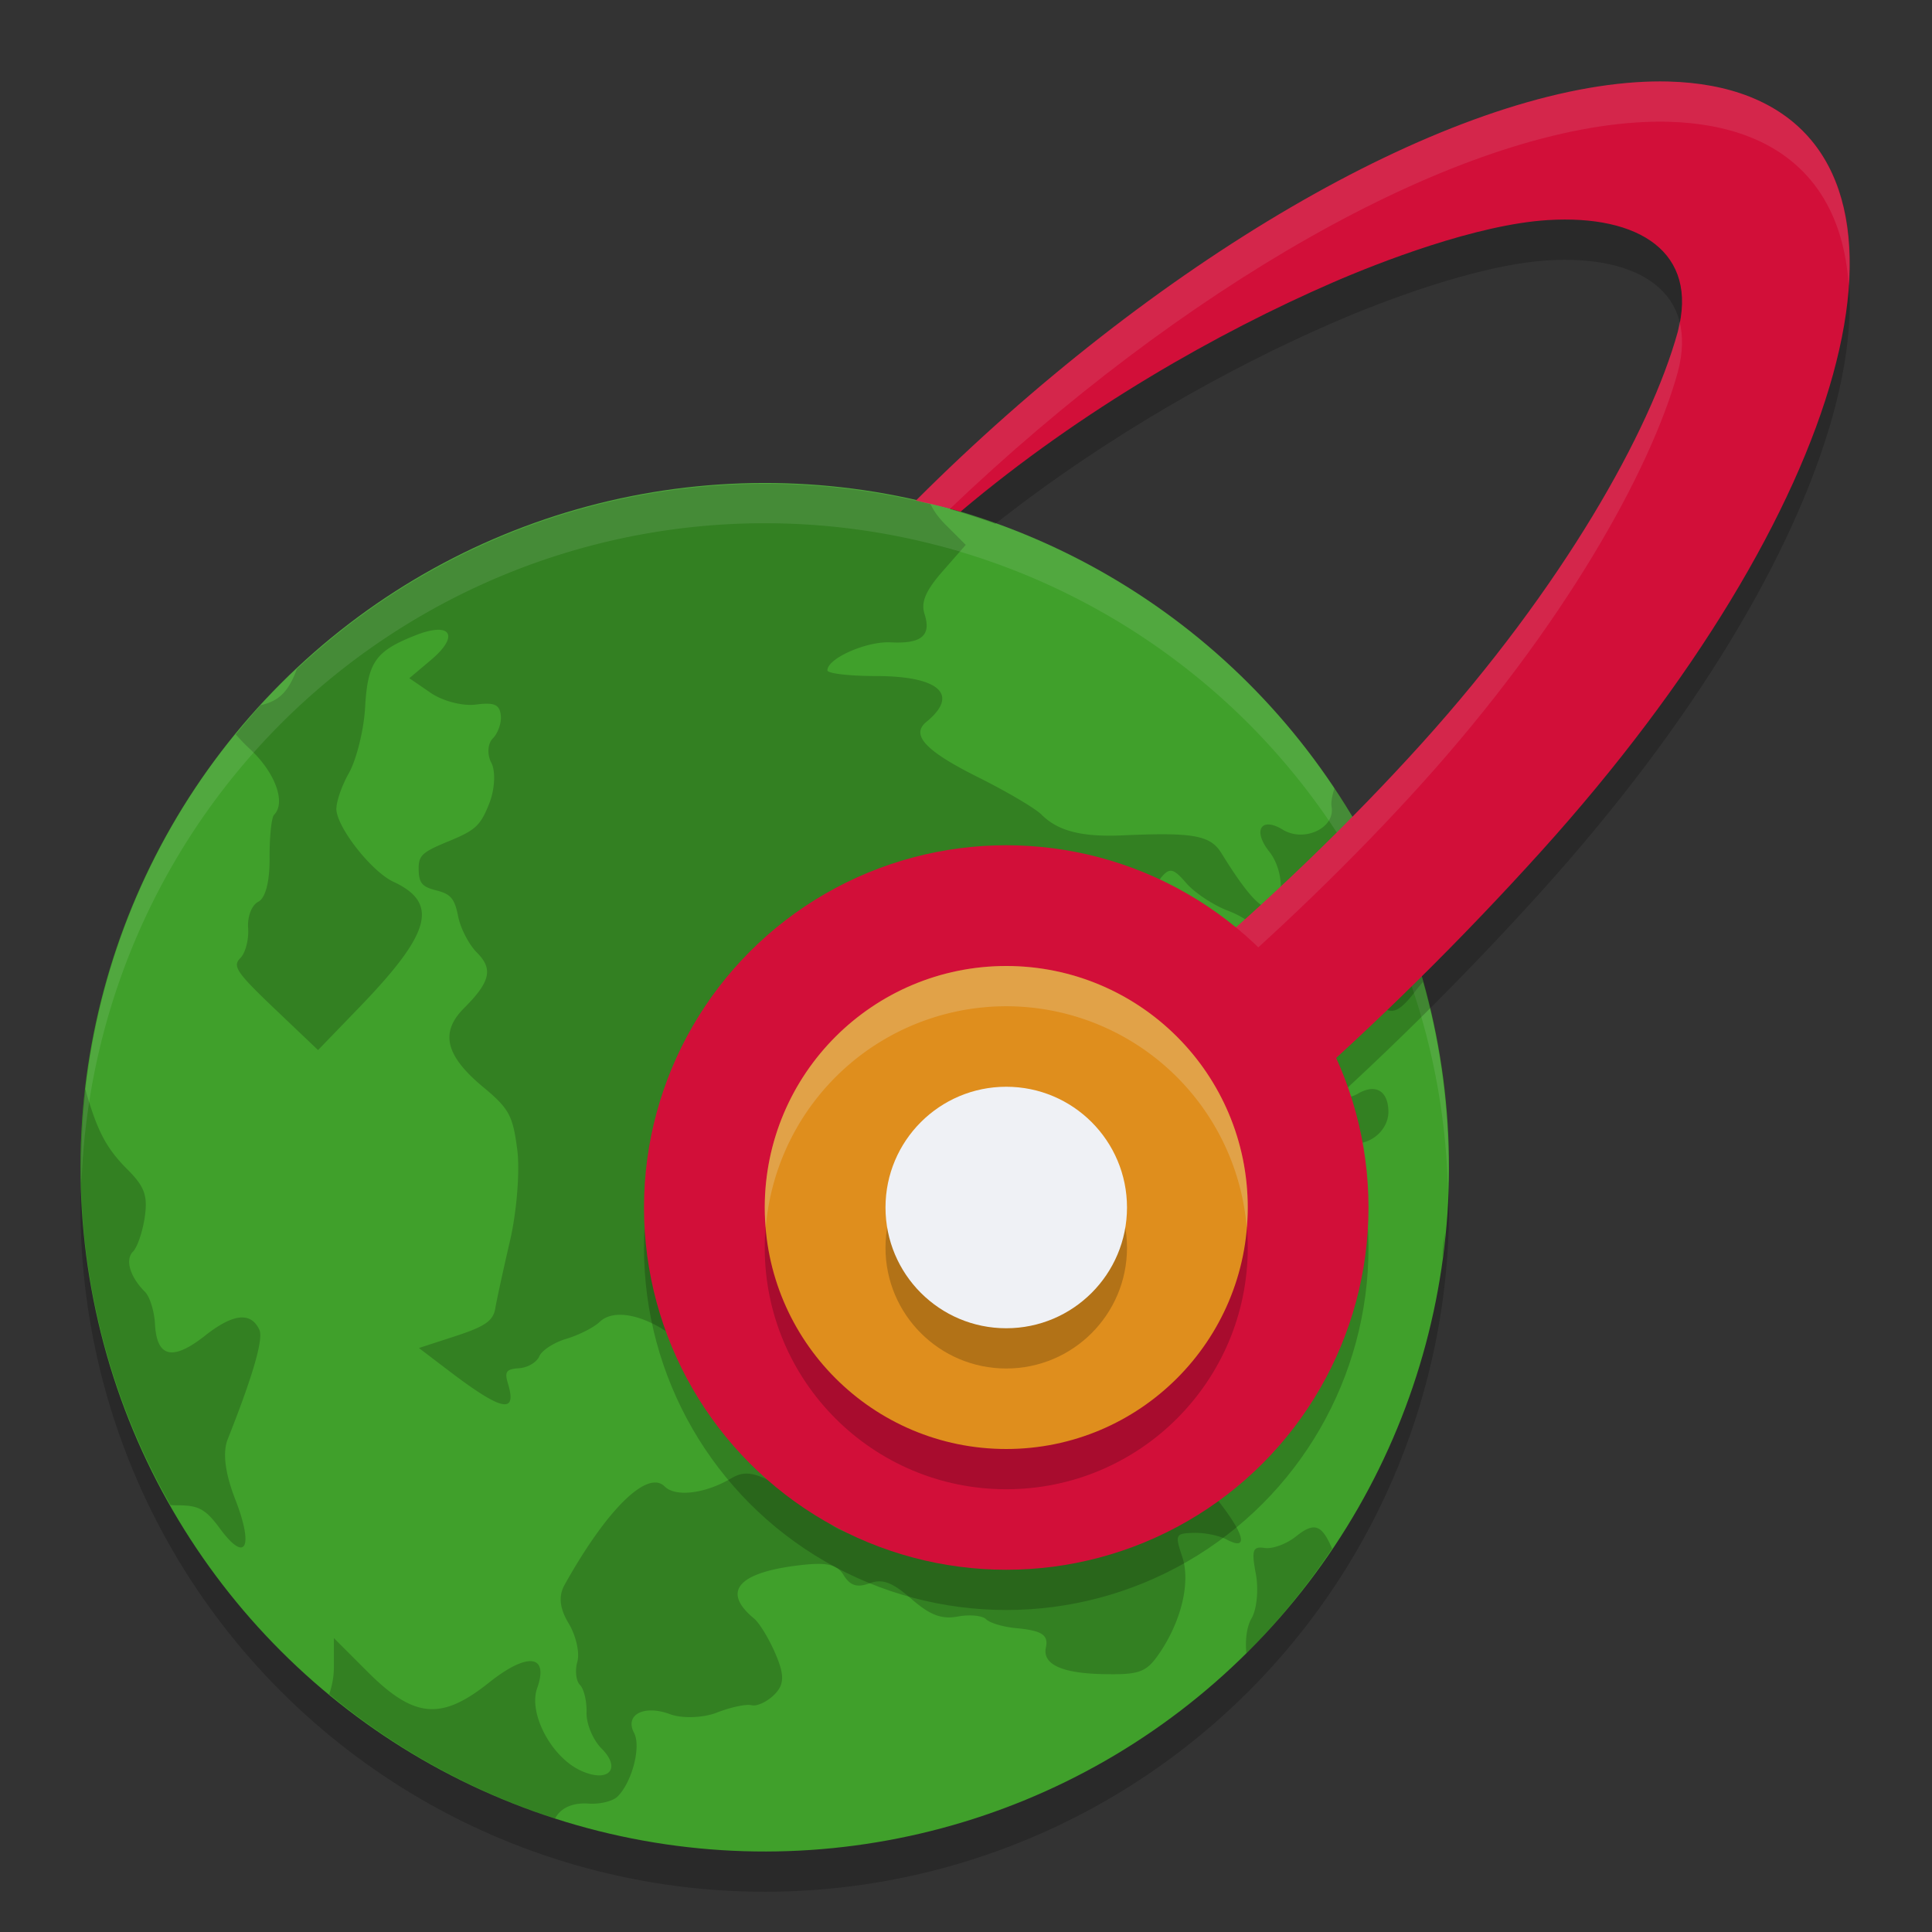 <svg xmlns="http://www.w3.org/2000/svg" width="48" height="48" version="1">
 <rect width="100%" height="100%" fill="#333333" stroke="none"/>
 <circle style="opacity:0.2" cx="-34.648" cy="-7.778" r="17" transform="rotate(-135)"/>
 <circle style="fill:#40a02b" cx="-33.941" cy="-7.071" r="17" transform="rotate(-135)"/>
 <path style="opacity:0.2" d="m 8.179,42.092 a 17,17 0 0 0 5.612,3.088 c 0.132,-0.253 0.42,-0.399 0.832,-0.37 0.279,0.02 0.604,-0.059 0.722,-0.177 0.36,-0.36 0.588,-1.24 0.408,-1.58 -0.239,-0.453 0.246,-0.705 0.895,-0.464 0.3,0.111 0.825,0.093 1.165,-0.041 0.342,-0.134 0.729,-0.216 0.861,-0.182 0.132,0.033 0.385,-0.085 0.564,-0.263 0.249,-0.249 0.256,-0.484 0.031,-1.009 -0.16,-0.376 -0.403,-0.775 -0.54,-0.887 -0.783,-0.649 -0.416,-1.116 1.025,-1.305 0.765,-0.1 1.034,-0.049 1.206,0.232 0.16,0.261 0.335,0.317 0.641,0.204 0.323,-0.121 0.564,-0.03 1.04,0.385 0.469,0.408 0.754,0.514 1.158,0.439 0.295,-0.055 0.61,-0.023 0.702,0.069 0.092,0.092 0.426,0.191 0.742,0.22 0.643,0.06 0.809,0.167 0.742,0.481 -0.09,0.415 0.389,0.639 1.412,0.661 0.905,0.02 1.079,-0.043 1.393,-0.496 0.559,-0.807 0.795,-1.785 0.583,-2.419 -0.185,-0.554 -0.172,-0.581 0.289,-0.594 0.265,-0.008 0.632,0.067 0.816,0.166 0.531,0.283 0.457,-0.101 -0.177,-0.92 -0.649,-0.837 -0.61,-1.338 0.104,-1.358 0.399,-0.011 0.426,-0.061 0.31,-0.566 -0.226,-0.988 -0.942,-1.238 -0.771,-0.269 0.11,0.623 -0.251,0.471 -0.602,-0.252 -0.28,-0.577 -0.373,-0.653 -0.846,-0.686 -0.97,-0.07 -0.869,-1.301 0.109,-1.328 0.623,-0.018 0.917,-0.495 0.579,-0.941 -0.15,-0.197 -0.348,-0.717 -0.441,-1.158 -0.094,-0.44 -0.242,-0.873 -0.33,-0.961 -0.088,-0.088 -0.159,-0.511 -0.159,-0.942 -6.02e-4,-0.872 -0.188,-1.17 -0.618,-0.986 -0.517,0.221 -0.648,0.471 -0.684,1.304 -0.029,0.663 -0.434,2.098 -0.655,2.318 -0.136,0.136 -0.544,-0.503 -0.637,-0.997 -0.058,-0.309 -0.193,-0.768 -0.299,-1.021 -0.113,-0.269 -0.069,-0.71 0.106,-1.067 0.276,-0.558 0.256,-0.65 -0.244,-1.15 l -0.543,-0.543 0.894,-1.059 c 1.076,-1.274 1.22,-1.606 0.914,-2.106 -0.225,-0.368 -0.082,-1.145 0.277,-1.504 0.096,-0.096 0.543,-0.117 0.995,-0.046 0.56,0.087 0.9,0.026 1.075,-0.192 0.219,-0.273 0.313,-0.255 0.635,0.118 0.207,0.241 0.676,0.552 1.039,0.689 0.43,0.163 0.793,0.441 1.04,0.796 0.284,0.408 0.426,0.501 0.561,0.366 0.1,-0.1 0.408,-0.165 0.684,-0.145 0.682,0.049 0.699,-0.27 0.037,-0.73 -0.411,-0.286 -0.519,-0.45 -0.429,-0.66 0.191,-0.447 0.972,-0.579 1.198,-0.203 0.143,0.239 0.3,0.265 0.585,0.099 0.1,-0.059 0.206,-0.09 0.309,-0.102 a 17,17 0 0 0 -1.34,-2.464 c -0.055,0.175 -0.091,0.348 -0.071,0.462 0.091,0.528 -0.685,0.89 -1.214,0.566 -0.539,-0.33 -0.753,0.02 -0.334,0.547 0.367,0.461 0.388,1.321 0.035,1.397 -0.237,0.05 -0.612,-0.367 -1.223,-1.358 -0.276,-0.447 -0.695,-0.522 -2.451,-0.444 -1.016,0.046 -1.611,-0.106 -2.02,-0.515 -0.156,-0.156 -0.857,-0.57 -1.558,-0.92 -1.324,-0.659 -1.7,-1.059 -1.301,-1.385 0.829,-0.678 0.319,-1.138 -1.261,-1.138 -0.658,-6.01e-4 -1.197,-0.064 -1.199,-0.14 -0.006,-0.296 0.971,-0.729 1.574,-0.697 0.764,0.04 1.012,-0.168 0.839,-0.703 -0.094,-0.293 0.025,-0.577 0.447,-1.06 l 0.577,-0.659 -0.502,-0.502 c -0.176,-0.176 -0.298,-0.346 -0.371,-0.509 A 17,17 0 0 0 7.375,16.621 C 7.166,17.198 6.915,17.422 6.477,17.519 a 17,17 0 0 0 -0.62,0.728 c 0.104,0.115 0.211,0.231 0.345,0.355 0.631,0.581 0.911,1.338 0.607,1.642 -0.064,0.064 -0.114,0.545 -0.111,1.066 0.005,0.591 -0.102,1.004 -0.281,1.094 -0.163,0.082 -0.273,0.367 -0.252,0.656 0.02,0.282 -0.067,0.616 -0.193,0.742 -0.201,0.201 -0.099,0.355 0.85,1.259 l 1.08,1.028 1.021,-1.057 c 1.789,-1.851 1.99,-2.595 0.849,-3.126 -0.523,-0.243 -1.358,-1.289 -1.413,-1.769 -0.02,-0.174 0.119,-0.593 0.31,-0.931 0.189,-0.338 0.371,-1.071 0.402,-1.628 0.064,-1.129 0.255,-1.403 1.26,-1.797 0.877,-0.344 1.094,0.013 0.374,0.618 l -0.535,0.451 0.535,0.367 c 0.297,0.202 0.793,0.331 1.116,0.288 0.459,-0.059 0.59,-0.004 0.621,0.264 0.022,0.188 -0.069,0.447 -0.198,0.577 -0.13,0.13 -0.145,0.403 -0.037,0.606 0.109,0.204 0.088,0.655 -0.049,1.003 -0.218,0.556 -0.341,0.67 -1.007,0.944 -0.676,0.278 -0.756,0.355 -0.749,0.714 0.007,0.329 0.089,0.422 0.443,0.51 0.355,0.09 0.451,0.204 0.538,0.646 0.058,0.295 0.268,0.701 0.468,0.9 0.406,0.406 0.331,0.725 -0.322,1.378 -0.603,0.603 -0.462,1.181 0.472,1.958 0.649,0.539 0.74,0.709 0.85,1.557 0.069,0.524 -0.012,1.54 -0.179,2.26 -0.167,0.72 -0.333,1.481 -0.368,1.691 -0.052,0.302 -0.253,0.442 -0.98,0.68 l -0.916,0.298 0.741,0.564 c 1.318,1.004 1.703,1.089 1.472,0.322 -0.091,-0.299 -0.046,-0.361 0.278,-0.384 0.212,-0.014 0.438,-0.148 0.501,-0.297 0.063,-0.148 0.367,-0.344 0.674,-0.435 0.308,-0.091 0.679,-0.279 0.826,-0.42 0.459,-0.436 1.583,-0.026 2.39,0.876 1.223,1.366 1.349,1.451 2.235,1.484 1.108,0.041 1.43,-0.133 1.658,-0.896 0.222,-0.74 -0.047,-1.392 -0.884,-2.149 -0.748,-0.677 -0.766,-0.821 -0.132,-1.129 0.539,-0.261 1.158,0.05 1.224,0.615 0.05,0.436 1.036,1.124 1.575,1.098 0.225,-0.01 0.695,-0.16 1.042,-0.333 0.599,-0.298 0.67,-0.282 1.408,0.326 0.737,0.606 0.781,0.693 0.819,1.622 0.043,1.036 -0.246,1.507 -1.159,1.901 -0.405,0.174 -0.538,0.136 -0.789,-0.228 -0.498,-0.721 -0.95,-0.749 -1.601,-0.099 -0.316,0.316 -0.549,0.672 -0.519,0.792 0.03,0.119 -0.076,0.347 -0.236,0.508 -0.16,0.16 -0.29,0.444 -0.288,0.628 0.004,0.269 -0.087,0.32 -0.458,0.256 -0.254,-0.044 -0.57,-0.218 -0.703,-0.386 -0.132,-0.168 -0.611,-0.517 -1.064,-0.777 -0.654,-0.376 -0.911,-0.423 -1.251,-0.221 -0.647,0.382 -1.382,0.472 -1.653,0.202 -0.427,-0.427 -1.441,0.569 -2.488,2.446 -0.154,0.277 -0.123,0.583 0.102,0.955 0.182,0.302 0.279,0.729 0.217,0.95 -0.063,0.22 -0.034,0.481 0.064,0.579 0.098,0.098 0.172,0.407 0.164,0.686 -0.008,0.281 0.158,0.679 0.372,0.894 0.508,0.508 0.167,0.866 -0.521,0.547 -0.727,-0.337 -1.3,-1.421 -1.079,-2.042 0.299,-0.842 -0.24,-0.905 -1.198,-0.14 -1.186,0.946 -1.86,0.885 -3.019,-0.275 L 8.295,40.698 8.295,41.428 C 8.295,41.656 8.25,41.89 8.179,42.092 Z M 4.236,37.392 c 0.045,0.002 0.085,0.008 0.131,0.007 0.564,-0.006 0.735,0.085 1.1,0.581 0.638,0.867 0.844,0.467 0.377,-0.731 C 5.592,36.601 5.527,36.086 5.657,35.759 6.283,34.183 6.549,33.264 6.445,33.04 6.235,32.586 5.792,32.633 5.093,33.185 4.29,33.818 3.895,33.728 3.851,32.899 3.834,32.577 3.722,32.215 3.602,32.096 3.229,31.723 3.103,31.297 3.305,31.095 3.412,30.988 3.542,30.605 3.596,30.242 3.674,29.709 3.593,29.481 3.167,29.055 2.645,28.533 2.423,28.115 2.13,27.1 2.125,27.084 2.117,27.072 2.112,27.056 A 17,17 0 0 0 4.236,37.392 Z m 26.731,3.678 a 17,17 0 0 0 0.054,-0.049 17,17 0 0 0 2.074,-2.544 c -0.258,-0.613 -0.449,-0.663 -0.899,-0.303 -0.233,0.186 -0.58,0.314 -0.774,0.285 -0.299,-0.045 -0.333,0.051 -0.221,0.643 0.072,0.384 0.025,0.88 -0.105,1.102 -0.126,0.215 -0.161,0.553 -0.13,0.865 z m 0.19,-7.757 c 0.101,0.124 0.296,0.199 0.591,0.205 0.622,0.014 1.185,-0.646 1.067,-1.247 -0.136,-0.69 -0.376,-0.769 -0.939,-0.31 -0.694,0.566 -0.939,1.08 -0.719,1.352 z m -0.222,-3.857 c 0.127,0.118 0.35,0.166 0.67,0.116 0.34,-0.052 0.632,-0.266 0.961,-0.705 0.405,-0.54 0.535,-0.612 0.909,-0.492 0.48,0.156 1.031,-0.26 1.02,-0.769 -0.011,-0.506 -0.322,-0.688 -0.75,-0.438 -0.609,0.357 -1.373,-0.294 -1.423,-1.211 -0.021,-0.391 -0.096,-0.653 -0.166,-0.582 -0.071,0.071 -0.114,0.543 -0.095,1.048 0.028,0.774 -0.056,1.007 -0.536,1.486 -0.677,0.677 -0.869,1.284 -0.59,1.546 z m 4.902,1.798 a 17,17 0 0 0 0.073,-0.629 c -0.045,0.209 -0.073,0.424 -0.073,0.629 z m -2.206,-5.896 c 0.082,0.04 0.184,-0.011 0.318,-0.145 0.136,-0.136 0.365,-0.192 0.509,-0.124 0.192,0.089 0.388,-0.041 0.722,-0.484 0.063,-0.083 0.118,-0.144 0.175,-0.209 a 17,17 0 0 0 -0.243,-0.757 c -0.2,0.216 -0.482,0.423 -0.897,0.621 -0.705,0.336 -0.842,0.46 -0.783,0.701 0.055,0.226 0.117,0.356 0.2,0.397 z"/>
 <path style="fill:#eff1f5;opacity:0.1" d="M 19.248 12.002 A 17 17 0 0 0 6.979 16.979 A 17 17 0 0 0 2.025 29.396 A 17 17 0 0 1 6.979 17.979 A 17 17 0 0 1 31.021 17.979 A 17 17 0 0 1 35.975 29.604 A 17 17 0 0 0 31.021 16.979 A 17 17 0 0 0 19.248 12.002 z"/>
 <path style="opacity:0.2" d="M 41.438 3.025 C 41.183 3.019 40.921 3.025 40.648 3.043 C 35.967 3.354 29.328 7.174 23.594 12.648 C 23.978 12.756 24.356 12.879 24.73 13.014 C 27.523 10.814 30.556 9.13 33.098 8.025 C 34.272 7.515 36.683 6.578 38.455 6.469 C 40.719 6.329 42.214 7.267 41.684 9.246 C 41.004 11.706 38.837 15.578 35.322 19.471 C 31.807 23.364 27.018 27.474 23.447 29.363 L 25.574 33.238 C 29.753 30.586 34.346 26.52 38.291 22.15 C 45.932 13.688 48.25 5.294 43.469 3.402 C 42.882 3.17 42.2 3.044 41.438 3.025 z M 22.756 13.436 C 23.127 13.519 23.499 13.602 23.865 13.711 C 23.866 13.71 23.866 13.71 23.867 13.709 C 23.5 13.6 23.128 13.52 22.756 13.436 z"/>
 <path style="fill:#d20f39" d="M 41.438,2.025 C 41.183,2.019 40.921,2.025 40.648,2.043 35.74,2.369 28.668,6.529 22.756,12.436 c 0.371,0.084 0.743,0.166 1.109,0.275 3.017,-2.548 6.427,-4.466 9.232,-5.686 1.175,-0.511 3.585,-1.448 5.358,-1.557 2.264,-0.14 3.758,0.799 3.228,2.778 -0.679,2.46 -2.846,6.332 -6.361,10.225 -3.515,3.893 -8.304,8.003 -11.875,9.892 L 25.574,32.239 C 29.752,29.587 34.346,25.52 38.291,21.15 45.932,12.688 48.25,4.294 43.469,2.402 42.882,2.17 42.2,2.044 41.438,2.025 Z"/>
 <path style="opacity:0.1;fill:#eff1f5" d="M 41.438 2.025 C 41.183 2.019 40.921 2.025 40.648 2.043 C 35.74 2.369 28.668 6.529 22.756 12.436 C 23.038 12.499 23.318 12.57 23.598 12.645 C 29.331 7.172 35.968 3.354 40.648 3.043 C 40.921 3.025 41.183 3.019 41.438 3.025 C 42.2 3.044 42.882 3.17 43.469 3.402 C 45.02 4.016 45.813 5.323 45.93 7.086 C 46.083 4.813 45.301 3.128 43.469 2.402 C 42.882 2.17 42.2 2.044 41.438 2.025 z M 41.725 7.982 C 41.708 8.072 41.709 8.152 41.684 8.246 C 41.004 10.706 38.837 14.578 35.322 18.471 C 31.807 22.364 27.018 26.474 23.447 28.363 L 23.863 29.121 C 27.385 27.146 31.939 23.218 35.322 19.471 C 38.837 15.578 41.004 11.706 41.684 9.246 C 41.813 8.762 41.819 8.341 41.725 7.982 z"/>
 <circle style="opacity:0.2" cx="25" cy="31" r="9"/>
 <circle style="fill:#d20f39" cx="25" cy="30" r="9"/>
 <circle style="opacity:0.2" cx="25" cy="31" r="6"/>
 <circle style="fill:#df8e1d" cx="25" cy="30" r="6"/>
 <circle style="opacity:0.2" cx="25" cy="31" r="3"/>
 <circle style="fill:#eff1f5" cx="25" cy="30" r="3"/>
 <path style="opacity:0.2;fill:#eff1f5" d="M 25 24 A 6 6 0 0 0 19 30 A 6 6 0 0 0 19.025 30.498 A 6 6 0 0 1 25 25 A 6 6 0 0 1 30.975 30.502 A 6 6 0 0 0 31 30 A 6 6 0 0 0 25 24 z"/>
</svg>

